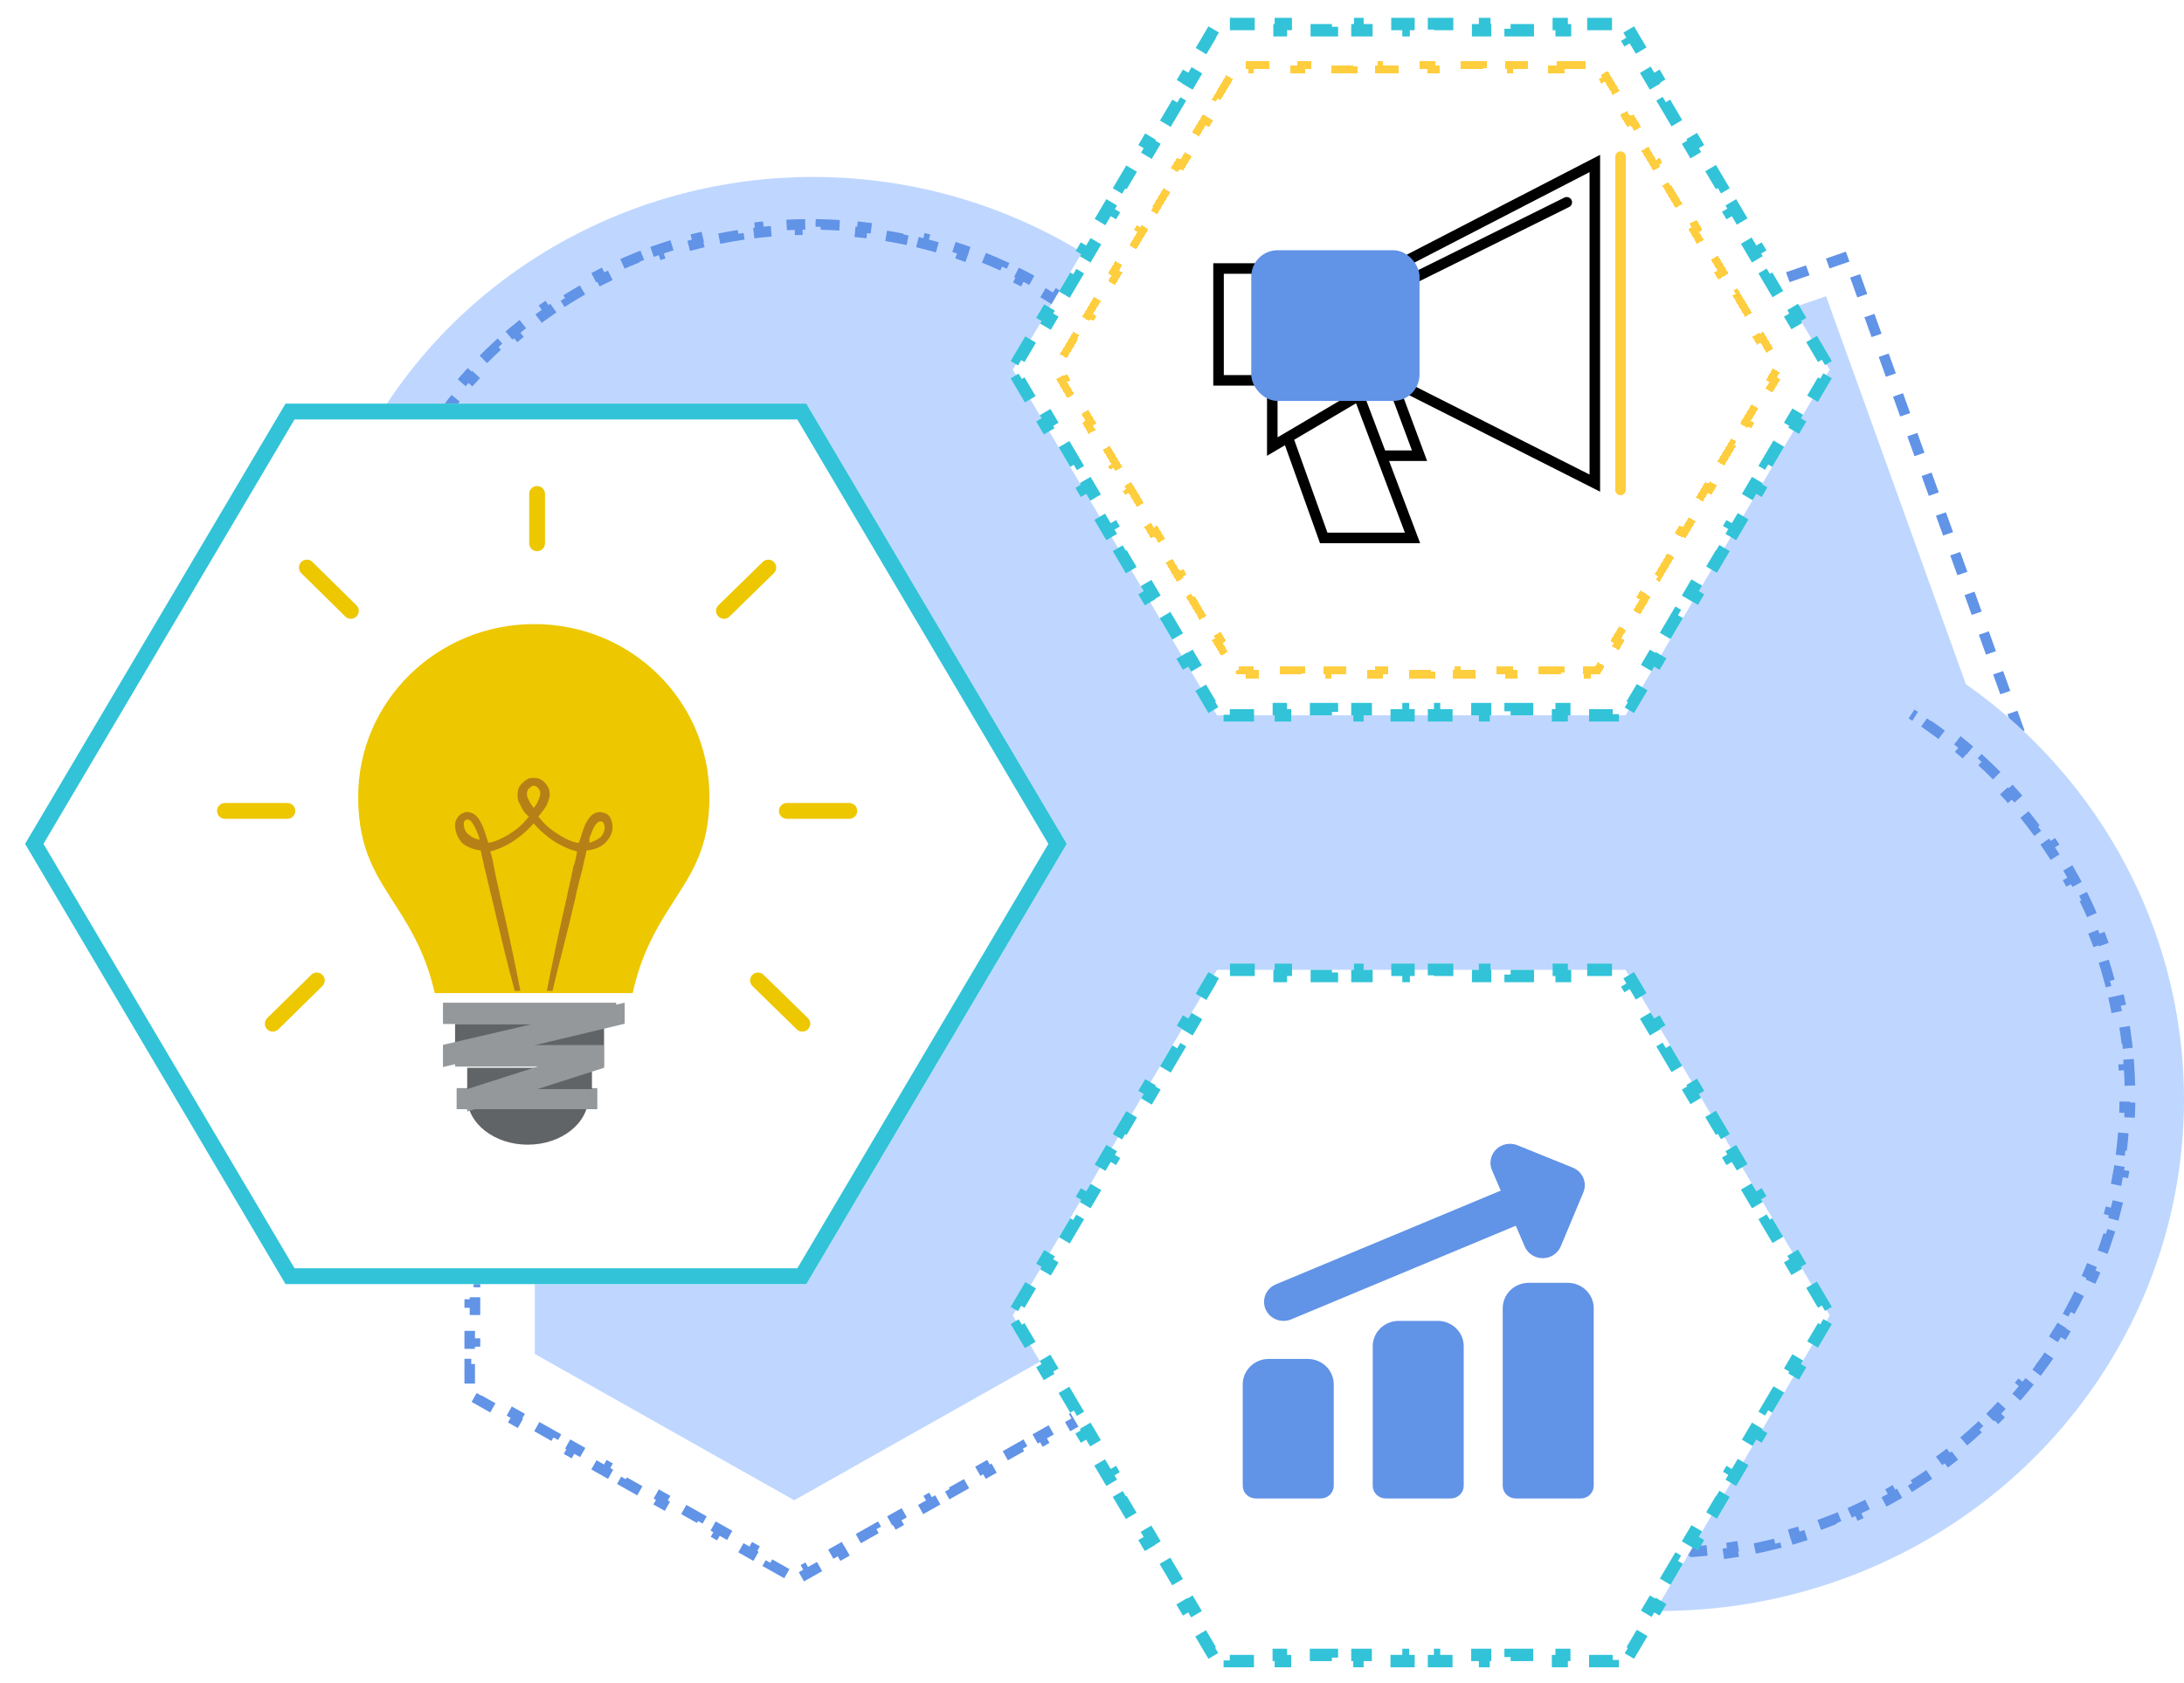 <svg width="410" height="316" viewBox="0 0 410 316" fill="none" xmlns="http://www.w3.org/2000/svg">
<path d="M149.095 171.823L197.795 199.295V254.24L149.095 281.713L100.395 254.24V199.295L149.095 171.823Z" fill="#BFD7FF"/>
<path d="M144.483 160.85L147.895 158.925L148.381 159.787L149.601 159.099L150.821 159.787L151.307 158.925L154.72 160.85L154.233 161.712L157.646 163.637L158.132 162.775L161.545 164.7L161.058 165.562L164.471 167.487L164.957 166.625L168.37 168.55L167.883 169.412L171.296 171.337L171.782 170.475L175.194 172.4L174.708 173.262L178.12 175.187L178.607 174.325L182.019 176.25L181.533 177.112L184.945 179.037L185.432 178.175L188.844 180.1L188.358 180.962L191.77 182.887L192.256 182.025L195.669 183.95L195.182 184.812L198.595 186.737L199.081 185.875L202.494 187.8L202.007 188.662L205.42 190.587L205.906 189.725L209.319 191.65L208.832 192.512L210.035 193.191V194.538H211.025V198.388H210.035V202.238H211.025V206.088H210.035V209.938H211.025V213.788H210.035V217.638H211.025V221.488H210.035V225.338H211.025V229.188H210.035V233.038H211.025V236.888H210.035V240.738H211.025V244.588H210.035V248.438H211.025V252.288H210.035V256.138H211.025V259.988H210.035V261.334L208.832 262.013L209.319 262.875L205.906 264.8L205.42 263.938L202.007 265.863L202.494 266.725L199.081 268.65L198.595 267.788L195.182 269.713L195.669 270.575L192.256 272.5L191.77 271.638L188.358 273.563L188.844 274.425L185.432 276.35L184.945 275.488L181.533 277.413L182.019 278.275L178.607 280.2L178.12 279.338L174.708 281.263L175.194 282.125L171.782 284.05L171.296 283.188L167.883 285.113L168.37 285.975L164.957 287.9L164.471 287.038L161.058 288.963L161.545 289.825L158.132 291.75L157.646 290.888L154.233 292.813L154.72 293.675L151.307 295.6L150.821 294.738L149.601 295.426L148.381 294.738L147.895 295.6L144.483 293.675L144.969 292.813L141.557 290.888L141.07 291.75L137.658 289.825L138.144 288.963L134.732 287.038L134.245 287.9L130.833 285.975L131.319 285.113L127.907 283.188L127.421 284.05L124.008 282.125L124.495 281.263L121.082 279.338L120.596 280.2L117.183 278.275L117.67 277.413L114.257 275.488L113.771 276.35L110.358 274.425L110.845 273.563L107.432 271.638L106.946 272.5L103.534 270.575L104.02 269.713L100.608 267.788L100.121 268.65L96.709 266.725L97.195 265.863L93.783 263.938L93.296 264.8L89.884 262.875L90.37 262.013L89.168 261.334V259.988H88.178V256.138H89.168V252.288H88.178V248.438H89.168V244.588H88.178V240.738H89.168V236.888H88.178V233.038H89.168V229.188H88.178V225.338H89.168V221.488H88.178V217.638H89.168V213.788H88.178V209.938H89.168V206.088H88.178V202.238H89.168V198.388H88.178V194.538H89.168V193.191L90.37 192.512L89.884 191.65L93.296 189.725L93.783 190.587L97.195 188.662L96.709 187.8L100.121 185.875L100.608 186.737L104.02 184.812L103.534 183.95L106.946 182.025L107.432 182.887L110.845 180.962L110.358 180.1L113.771 178.175L114.257 179.037L117.67 177.112L117.183 176.25L120.596 174.325L121.082 175.187L124.495 173.262L124.008 172.4L127.421 170.475L127.907 171.337L131.319 169.412L130.833 168.55L134.245 166.625L134.732 167.487L138.144 165.562L137.658 164.7L141.07 162.775L141.557 163.637L144.969 161.712L144.483 160.85Z" stroke="#6193E7" stroke-width="1.98" stroke-dasharray="3.96 3.96"/>
<ellipse cx="152.641" cy="126.283" rx="95.243" ry="93.06" fill="#BFD7FF"/>
<path d="M237.545 119.921C237.636 121.215 237.698 122.517 237.729 123.826L236.739 123.85C236.754 124.494 236.762 125.14 236.762 125.788C236.762 126.435 236.754 127.081 236.739 127.726L237.729 127.749C237.698 129.058 237.636 130.36 237.545 131.654L236.557 131.584C236.466 132.874 236.344 134.156 236.192 135.429L237.175 135.546C237.021 136.845 236.836 138.136 236.621 139.416L235.645 139.252C235.431 140.526 235.188 141.791 234.915 143.045L235.883 143.255C235.605 144.533 235.297 145.799 234.961 147.055L234.004 146.798C233.67 148.045 233.306 149.28 232.915 150.504L233.857 150.806C233.459 152.05 233.031 153.281 232.576 154.5L231.648 154.153C231.196 155.362 230.716 156.557 230.209 157.739L231.119 158.129C230.604 159.329 230.061 160.514 229.491 161.685L228.601 161.251C228.036 162.411 227.445 163.555 226.827 164.684L227.696 165.159C227.07 166.304 226.417 167.433 225.739 168.545L224.894 168.029C224.223 169.13 223.526 170.214 222.805 171.28L223.626 171.835C222.895 172.915 222.14 173.978 221.361 175.022L220.567 174.43C219.797 175.463 219.002 176.477 218.185 177.473L218.95 178.101C218.123 179.108 217.272 180.096 216.399 181.065L215.664 180.402C214.801 181.358 213.916 182.295 213.01 183.212L213.714 183.908C212.798 184.834 211.86 185.74 210.902 186.624L210.23 185.897C209.284 186.77 208.317 187.622 207.33 188.452L207.968 189.209C206.971 190.048 205.954 190.864 204.919 191.658L204.317 190.872C203.295 191.654 202.254 192.415 201.196 193.152L201.761 193.964C200.693 194.708 199.606 195.429 198.502 196.125L197.974 195.287C196.886 195.974 195.78 196.636 194.658 197.274L195.148 198.135C194.017 198.778 192.869 199.397 191.706 199.991L191.256 199.109C190.11 199.693 188.949 200.253 187.774 200.787L188.183 201.688C186.999 202.226 185.8 202.738 184.587 203.224L184.219 202.305C183.025 202.783 181.818 203.235 180.598 203.661L180.924 204.595C179.697 205.024 178.456 205.425 177.203 205.8L176.92 204.851C175.689 205.219 174.446 205.56 173.191 205.874L173.431 206.834C172.171 207.149 170.9 207.437 169.618 207.697L169.421 206.727C168.163 206.982 166.895 207.21 165.617 207.409L165.77 208.388C164.488 208.588 163.196 208.761 161.895 208.905L161.786 207.921C160.511 208.062 159.228 208.176 157.936 208.262L158.001 209.249C156.707 209.335 155.405 209.392 154.096 209.421L154.074 208.431C153.429 208.446 152.783 208.453 152.134 208.453C151.486 208.453 150.839 208.446 150.195 208.431L150.173 209.421C148.863 209.392 147.561 209.335 146.267 209.249L146.332 208.262C145.041 208.176 143.757 208.062 142.482 207.921L142.373 208.905C141.073 208.761 139.781 208.588 138.498 208.388L138.651 207.409C137.374 207.21 136.105 206.982 134.847 206.727L134.651 207.697C133.369 207.437 132.097 207.149 130.837 206.834L131.077 205.874C129.823 205.56 128.58 205.219 127.348 204.851L127.065 205.8C125.812 205.425 124.572 205.024 123.344 204.595L123.67 203.661C122.45 203.235 121.243 202.783 120.05 202.305L119.682 203.224C118.469 202.738 117.27 202.226 116.085 201.688L116.495 200.787C115.319 200.253 114.158 199.693 113.012 199.109L112.563 199.991C111.399 199.397 110.252 198.778 109.121 198.135L109.61 197.274C108.488 196.636 107.383 195.974 106.295 195.287L105.766 196.125C104.662 195.428 103.576 194.708 102.507 193.964L103.073 193.152C102.014 192.415 100.974 191.654 99.952 190.872L99.35 191.658C98.314 190.864 97.297 190.048 96.301 189.209L96.938 188.452C95.951 187.622 94.984 186.77 94.038 185.897L93.367 186.624C92.408 185.74 91.47 184.834 90.554 183.908L91.258 183.212C90.352 182.295 89.467 181.358 88.605 180.402L87.87 181.065C86.996 180.096 86.146 179.108 85.319 178.101L86.084 177.473C85.266 176.477 84.472 175.463 83.701 174.43L82.908 175.022C82.129 173.978 81.373 172.915 80.643 171.835L81.463 171.28C80.742 170.214 80.046 169.13 79.375 168.029L78.529 168.545C77.851 167.433 77.199 166.304 76.573 165.159L77.441 164.684C76.824 163.555 76.233 162.411 75.668 161.251L74.778 161.685C74.208 160.514 73.665 159.329 73.15 158.129L74.059 157.739C73.552 156.557 73.072 155.362 72.62 154.153L71.693 154.5C71.237 153.282 70.81 152.05 70.411 150.806L71.354 150.504C70.962 149.28 70.599 148.045 70.264 146.798L69.308 147.055C68.971 145.799 68.664 144.533 68.386 143.255L69.353 143.045C69.081 141.791 68.837 140.527 68.624 139.252L67.647 139.416C67.433 138.136 67.248 136.845 67.093 135.546L68.076 135.429C67.925 134.156 67.803 132.874 67.712 131.584L66.724 131.654C66.632 130.36 66.571 129.058 66.54 127.749L67.53 127.726C67.514 127.081 67.507 126.435 67.507 125.788C67.507 125.14 67.514 124.494 67.53 123.85L66.54 123.826C66.571 122.517 66.632 121.215 66.724 119.921L67.712 119.991C67.803 118.701 67.925 117.419 68.076 116.146L67.093 116.029C67.248 114.73 67.433 113.44 67.647 112.159L68.624 112.323C68.837 111.049 69.081 109.785 69.353 108.531L68.386 108.32C68.664 107.043 68.971 105.776 69.308 104.521L70.264 104.777C70.599 103.53 70.962 102.295 71.354 101.072L70.411 100.77C70.81 99.526 71.237 98.294 71.693 97.076L72.62 97.422C73.072 96.214 73.552 95.018 74.059 93.837L73.15 93.446C73.665 92.246 74.208 91.061 74.778 89.891L75.668 90.324C76.233 89.165 76.824 88.02 77.441 86.891L76.573 86.416C77.199 85.272 77.851 84.143 78.529 83.031L79.375 83.546C80.046 82.446 80.742 81.362 81.463 80.295L80.643 79.741C81.373 78.66 82.129 77.598 82.908 76.553L83.701 77.145C84.472 76.113 85.266 75.098 86.084 74.103L85.319 73.474C86.146 72.467 86.996 71.479 87.87 70.511L88.605 71.174C89.467 70.217 90.352 69.28 91.258 68.364L90.554 67.668C91.47 66.741 92.408 65.835 93.367 64.951L94.038 65.679C94.984 64.806 95.951 63.954 96.938 63.124L96.301 62.366C97.297 61.528 98.314 60.711 99.35 59.918L99.952 60.704C100.974 59.921 102.014 59.161 103.073 58.424L102.507 57.611C103.576 56.867 104.662 56.147 105.767 55.451L106.295 56.288C107.383 55.602 108.488 54.939 109.61 54.301L109.121 53.44C110.252 52.797 111.399 52.178 112.563 51.585L113.012 52.467C114.158 51.882 115.319 51.323 116.495 50.789L116.085 49.887C117.27 49.349 118.469 48.837 119.682 48.351L120.05 49.27C121.243 48.792 122.45 48.34 123.67 47.915L123.344 46.98C124.572 46.552 125.812 46.15 127.065 45.776L127.348 46.724C128.58 46.357 129.823 46.016 131.077 45.702L130.837 44.741C132.097 44.426 133.369 44.138 134.651 43.878L134.848 44.849C136.105 44.593 137.374 44.366 138.651 44.166L138.499 43.188C139.781 42.987 141.073 42.815 142.373 42.67L142.482 43.654C143.757 43.513 145.041 43.399 146.333 43.314L146.267 42.326C147.561 42.24 148.864 42.183 150.173 42.154L150.195 43.144C150.839 43.13 151.486 43.123 152.134 43.123C152.783 43.123 153.429 43.13 154.074 43.144L154.096 42.154C155.405 42.183 156.707 42.24 158.001 42.326L157.936 43.314C159.228 43.399 160.511 43.513 161.786 43.654L161.895 42.67C163.196 42.815 164.488 42.987 165.77 43.188L165.617 44.166C166.895 44.366 168.163 44.593 169.421 44.849L169.618 43.878C170.9 44.138 172.171 44.426 173.431 44.741L173.191 45.702C174.446 46.016 175.689 46.357 176.92 46.724L177.203 45.776C178.456 46.15 179.697 46.552 180.925 46.98L180.598 47.915C181.818 48.34 183.025 48.792 184.219 49.27L184.587 48.351C185.8 48.837 186.999 49.349 188.183 49.887L187.774 50.789C188.949 51.323 190.11 51.882 191.256 52.467L191.706 51.585C192.869 52.178 194.017 52.797 195.148 53.44L194.658 54.301C195.78 54.939 196.886 55.602 197.974 56.288L198.502 55.451C199.606 56.147 200.693 56.867 201.761 57.611L201.196 58.424C202.254 59.161 203.295 59.921 204.317 60.704L204.919 59.918C205.954 60.711 206.971 61.528 207.968 62.366L207.33 63.124C208.317 63.954 209.284 64.806 210.23 65.679L210.902 64.951C211.86 65.835 212.798 66.741 213.714 67.668L213.01 68.364C213.916 69.28 214.801 70.217 215.664 71.174L216.399 70.511C217.272 71.479 218.123 72.467 218.95 73.474L218.185 74.103C219.002 75.098 219.797 76.113 220.567 77.145L221.361 76.553C222.14 77.598 222.895 78.66 223.626 79.741L222.805 80.295C223.526 81.362 224.223 82.446 224.894 83.546L225.739 83.031C226.417 84.143 227.07 85.272 227.696 86.416L226.827 86.891C227.445 88.02 228.036 89.165 228.601 90.324L229.491 89.891C230.061 91.061 230.604 92.246 231.119 93.446L230.209 93.837C230.716 95.018 231.196 96.214 231.648 97.422L232.576 97.076C233.031 98.294 233.459 99.526 233.857 100.77L232.915 101.072C233.306 102.295 233.67 103.53 234.004 104.777L234.961 104.521C235.297 105.776 235.605 107.043 235.883 108.32L234.915 108.531C235.188 109.784 235.431 111.049 235.645 112.323L236.621 112.159C236.836 113.44 237.021 114.73 237.175 116.029L236.192 116.146C236.344 117.419 236.466 118.701 236.557 119.991L237.545 119.921Z" stroke="#6193E7" stroke-width="1.98" stroke-dasharray="3.96 3.96"/>
<rect x="1.271" y="0.61" width="99.09" height="97.278" transform="matrix(0.946 -0.325 0.339 0.941 251.799 80.202)" stroke="#6193E7" stroke-width="1.98" stroke-dasharray="3.96 3.96"/>
<rect x="0.636" y="0.305" width="85.429" height="83.88" transform="matrix(0.946 -0.325 0.339 0.941 260.987 83.937)" fill="#BFD7FF" stroke="#BFD7FF" stroke-width="0.99"/>
<path d="M311.717 174.793L305.638 180.733H297.532V188.653L291.453 194.593L297.532 200.533V208.453H305.638L311.717 214.393L317.797 208.453H325.902V200.533L331.982 194.593L325.902 188.653V180.733H317.797L311.717 174.793Z" stroke="#ACACAC" stroke-width="3.96" stroke-linejoin="round"/>
<path d="M311.717 200.533C313.33 200.533 314.876 199.907 316.016 198.793C317.156 197.679 317.797 196.168 317.797 194.593C317.797 193.017 317.156 191.506 316.016 190.392C314.876 189.279 313.33 188.653 311.717 188.653C310.105 188.653 308.559 189.279 307.418 190.392C306.278 191.506 305.638 193.017 305.638 194.593C305.638 196.168 306.278 197.679 307.418 198.793C308.559 199.907 310.105 200.533 311.717 200.533Z" stroke="#ACACAC" stroke-width="3.96" stroke-linejoin="round"/>
<mask id="path-9-inside-1_91_212" fill="white">
<path d="M288.682 184.08L289.594 183.195C293.813 183.329 293.877 183.185 294.063 182.761L295.222 180.004L295.308 179.743L295.214 179.514C295.164 179.393 295.011 179.033 292.377 176.579V175.288C295.417 172.426 295.352 172.28 295.178 171.861L294.024 169.075C293.851 168.658 293.785 168.494 289.597 168.606L288.685 167.685C288.78 166.329 288.732 164.967 288.542 163.62L288.424 163.36L285.411 162.073C284.967 161.875 284.811 161.804 281.966 164.831L280.687 164.812C277.758 161.757 277.619 161.813 277.18 161.986L274.379 163.093C273.94 163.266 273.785 163.327 273.955 167.485L273.051 168.367C268.834 168.232 268.769 168.378 268.585 168.8L267.424 171.558L267.333 171.823L267.428 172.052C267.478 172.171 267.625 172.527 270.265 174.985V176.272C267.226 179.133 267.291 179.279 267.466 179.699L268.619 182.488C268.795 182.915 268.858 183.066 273.046 182.959L273.957 183.885C273.863 185.239 273.909 186.599 274.096 187.944L274.214 188.206L277.246 189.501C277.687 189.681 277.84 189.746 280.677 186.729L281.956 186.745C284.889 189.804 285.039 189.745 285.468 189.575L288.263 188.471C288.705 188.3 288.859 188.24 288.682 184.08ZM276.667 177.621C276.313 176.718 276.24 175.733 276.458 174.79C276.675 173.847 277.172 172.988 277.887 172.32C278.602 171.652 279.503 171.205 280.477 171.036C281.451 170.866 282.455 170.982 283.362 171.368C284.269 171.753 285.04 172.392 285.576 173.204C286.113 174.016 286.393 174.965 286.38 175.932C286.367 176.898 286.062 177.84 285.503 178.637C284.945 179.435 284.158 180.054 283.241 180.417C281.989 180.895 280.595 180.869 279.363 180.345C278.131 179.821 277.161 178.842 276.667 177.621Z"/>
</mask>
<path d="M288.682 184.08L287.303 182.659L286.666 183.277L286.703 184.164L288.682 184.08ZM289.594 183.195L289.657 181.216L288.817 181.189L288.214 181.774L289.594 183.195ZM294.063 182.761L295.877 183.555L295.883 183.542L295.888 183.528L294.063 182.761ZM295.222 180.004L297.047 180.771L297.078 180.699L297.102 180.624L295.222 180.004ZM295.308 179.743L297.189 180.362L297.418 179.666L297.139 178.988L295.308 179.743ZM295.214 179.514L293.383 180.267L293.383 180.268L295.214 179.514ZM292.377 176.579H290.397V177.44L291.027 178.027L292.377 176.579ZM292.377 175.288L291.02 173.846L290.397 174.432V175.288H292.377ZM295.178 171.861L297.008 171.104L297.008 171.103L295.178 171.861ZM294.024 169.075L295.854 168.318L295.853 168.317L294.024 169.075ZM289.597 168.606L288.19 169.999L288.793 170.608L289.649 170.585L289.597 168.606ZM288.685 167.685L286.71 167.547L286.647 168.441L287.278 169.079L288.685 167.685ZM288.542 163.62L290.502 163.343L290.463 163.063L290.346 162.806L288.542 163.62ZM288.424 163.36L290.229 162.545L289.911 161.842L289.202 161.539L288.424 163.36ZM285.411 162.073L284.604 163.881L284.619 163.888L284.633 163.894L285.411 162.073ZM281.966 164.831L281.937 166.811L282.81 166.824L283.409 166.187L281.966 164.831ZM280.687 164.812L279.258 166.183L279.831 166.78L280.658 166.792L280.687 164.812ZM277.18 161.986L276.453 160.144L276.453 160.144L277.18 161.986ZM274.379 163.093L275.106 164.934L275.106 164.934L274.379 163.093ZM273.955 167.485L275.337 168.904L275.97 168.287L275.934 167.404L273.955 167.485ZM273.051 168.367L272.987 170.345L273.829 170.372L274.432 169.785L273.051 168.367ZM268.585 168.8L266.77 168.011L266.765 168.021L266.76 168.032L268.585 168.8ZM267.424 171.558L265.599 170.79L265.574 170.85L265.552 170.913L267.424 171.558ZM267.333 171.823L265.461 171.177L265.216 171.887L265.504 172.581L267.333 171.823ZM267.428 172.052L265.599 172.811L265.601 172.816L267.428 172.052ZM270.265 174.985H272.245V174.123L271.614 173.535L270.265 174.985ZM270.265 176.272L271.622 177.713L272.245 177.127V176.272H270.265ZM267.466 179.699L269.295 178.943L269.294 178.94L267.466 179.699ZM268.619 182.488L270.449 181.732L270.449 181.731L268.619 182.488ZM273.046 182.959L274.456 181.57L273.853 180.958L272.995 180.98L273.046 182.959ZM273.957 183.885L275.933 184.023L275.995 183.132L275.368 182.495L273.957 183.885ZM274.096 187.944L272.135 188.217L272.174 188.496L272.289 188.753L274.096 187.944ZM274.214 188.206L272.407 189.016L272.724 189.723L273.436 190.027L274.214 188.206ZM277.246 189.501L276.469 191.322L276.483 191.328L276.497 191.334L277.246 189.501ZM280.677 186.729L280.702 184.749L279.831 184.738L279.235 185.373L280.677 186.729ZM281.956 186.745L283.385 185.374L282.81 184.775L281.98 184.765L281.956 186.745ZM285.468 189.575L284.74 187.734L284.74 187.734L285.468 189.575ZM288.263 188.471L287.547 186.625L287.536 186.63L288.263 188.471ZM276.667 177.621L274.823 178.343L274.827 178.354L274.832 178.365L276.667 177.621ZM283.241 180.417L283.947 182.266L283.958 182.262L283.968 182.258L283.241 180.417ZM290.061 185.501L290.973 184.616L288.214 181.774L287.303 182.659L290.061 185.501ZM289.53 185.174C291.59 185.239 292.835 185.248 293.591 185.151C293.96 185.104 294.528 185.001 295.041 184.63C295.629 184.204 295.846 183.625 295.877 183.555L292.249 181.967C292.187 182.109 292.326 181.707 292.718 181.423C293.035 181.194 293.288 181.198 293.09 181.223C292.713 181.271 291.816 181.285 289.657 181.216L289.53 185.174ZM295.888 183.528L297.047 180.771L293.397 179.237L292.238 181.994L295.888 183.528ZM297.102 180.624L297.189 180.362L293.428 179.123L293.341 179.384L297.102 180.624ZM297.139 178.988L297.045 178.76L293.383 180.268L293.477 180.497L297.139 178.988ZM297.045 178.761C296.891 178.386 296.66 178.064 296.231 177.591C295.801 177.117 295.056 176.368 293.726 175.13L291.027 178.027C292.332 179.243 292.981 179.902 293.298 180.252C293.457 180.427 293.503 180.492 293.499 180.486C293.494 180.479 293.471 180.445 293.442 180.391C293.427 180.363 293.413 180.335 293.4 180.308C293.389 180.282 293.381 180.262 293.383 180.267L297.045 178.761ZM294.357 176.579V175.288H290.397V176.579H294.357ZM293.734 176.729C295.218 175.333 296.094 174.463 296.554 173.863C296.778 173.57 297.108 173.09 297.201 172.456C297.306 171.731 297.033 171.166 297.008 171.104L293.349 172.618C293.41 172.766 293.211 172.376 293.282 171.886C293.34 171.487 293.529 171.3 293.411 171.455C293.187 171.747 292.576 172.381 291.02 173.846L293.734 176.729ZM297.008 171.103L295.854 168.318L292.195 169.833L293.349 172.619L297.008 171.103ZM295.853 168.317C295.825 168.249 295.62 167.666 295.04 167.229C294.532 166.846 293.964 166.734 293.592 166.681C292.834 166.575 291.591 166.572 289.544 166.627L289.649 170.585C291.791 170.528 292.675 170.551 293.04 170.603C293.23 170.63 292.973 170.629 292.657 170.391C292.269 170.099 292.137 169.693 292.195 169.834L295.853 168.317ZM291.003 167.213L290.091 166.292L287.278 169.079L288.19 169.999L291.003 167.213ZM290.66 167.824C290.765 166.329 290.712 164.828 290.502 163.343L286.581 163.898C286.752 165.106 286.795 166.329 286.71 167.547L290.66 167.824ZM290.346 162.806L290.229 162.545L286.62 164.175L286.737 164.435L290.346 162.806ZM289.202 161.539L286.189 160.252L284.633 163.894L287.647 165.181L289.202 161.539ZM286.218 160.265C286.16 160.239 285.601 159.95 284.878 160.026C284.216 160.095 283.713 160.426 283.405 160.656C282.786 161.117 281.909 162.001 280.523 163.475L283.409 166.187C284.868 164.634 285.492 164.04 285.773 163.83C285.915 163.724 285.712 163.92 285.293 163.964C284.813 164.014 284.44 163.808 284.604 163.881L286.218 160.265ZM281.995 162.851L280.716 162.833L280.658 166.792L281.937 166.811L281.995 162.851ZM282.116 163.442C280.688 161.952 279.804 161.073 279.198 160.612C278.902 160.387 278.424 160.062 277.797 159.967C277.083 159.859 276.522 160.117 276.453 160.144L277.908 163.828C278.058 163.768 277.679 163.954 277.206 163.883C276.82 163.824 276.643 163.644 276.802 163.765C277.107 163.997 277.758 164.618 279.258 166.183L282.116 163.442ZM276.453 160.144L273.651 161.251L275.106 164.934L277.908 163.827L276.453 160.144ZM273.652 161.251C273.592 161.275 272.988 161.474 272.538 162.056C272.134 162.578 272.024 163.166 271.975 163.54C271.877 164.299 271.894 165.54 271.977 167.566L275.934 167.404C275.846 165.273 275.856 164.404 275.902 164.05C275.926 163.867 275.927 164.147 275.67 164.479C275.366 164.871 274.947 164.997 275.106 164.934L273.652 161.251ZM272.574 166.067L271.669 166.948L274.432 169.785L275.337 168.904L272.574 166.067ZM273.114 166.388C271.054 166.322 269.81 166.314 269.054 166.411C268.685 166.458 268.117 166.561 267.604 166.933C267.016 167.36 266.8 167.94 266.77 168.011L270.401 169.59C270.462 169.449 270.323 169.853 269.93 170.138C269.613 170.368 269.359 170.364 269.557 170.339C269.933 170.29 270.83 170.277 272.987 170.345L273.114 166.388ZM266.76 168.032L265.599 170.79L269.249 172.327L270.41 169.568L266.76 168.032ZM265.552 170.913L265.461 171.177L269.205 172.468L269.296 172.204L265.552 170.913ZM265.504 172.581L265.599 172.811L269.257 171.294L269.162 171.064L265.504 172.581ZM265.601 172.816C265.753 173.18 265.975 173.494 266.409 173.972C266.839 174.446 267.584 175.194 268.916 176.434L271.614 173.535C270.306 172.318 269.658 171.66 269.342 171.311C269.183 171.136 269.138 171.072 269.143 171.079C269.148 171.087 269.171 171.12 269.2 171.174C269.233 171.236 269.255 171.29 269.255 171.289L265.601 172.816ZM268.285 174.985V176.272H272.245V174.985H268.285ZM268.908 174.83C267.425 176.226 266.548 177.096 266.088 177.698C265.863 177.991 265.533 178.473 265.442 179.108C265.338 179.833 265.612 180.398 265.637 180.458L269.294 178.94C269.232 178.79 269.432 179.179 269.362 179.669C269.305 180.07 269.116 180.257 269.233 180.104C269.456 179.812 270.066 179.178 271.622 177.713L268.908 174.83ZM265.636 180.456L266.789 183.244L270.449 181.731L269.295 178.943L265.636 180.456ZM266.789 183.244C266.816 183.311 267.022 183.898 267.603 184.337C268.114 184.723 268.686 184.834 269.056 184.885C269.811 184.99 271.052 184.991 273.096 184.938L272.995 180.98C270.851 181.034 269.967 181.013 269.6 180.962C269.409 180.936 269.67 180.936 269.989 181.176C270.378 181.47 270.509 181.878 270.449 181.732L266.789 183.244ZM271.635 184.349L272.547 185.274L275.368 182.495L274.456 181.57L271.635 184.349ZM271.982 183.746C271.878 185.238 271.929 186.736 272.135 188.217L276.057 187.671C275.889 186.462 275.847 185.24 275.933 184.023L271.982 183.746ZM272.289 188.753L272.407 189.016L276.021 187.397L275.903 187.134L272.289 188.753ZM273.436 190.027L276.469 191.322L278.024 187.68L274.991 186.385L273.436 190.027ZM276.497 191.334C276.56 191.36 277.116 191.624 277.826 191.531C278.467 191.448 278.954 191.123 279.257 190.894C279.866 190.433 280.736 189.556 282.119 188.086L279.235 185.373C277.781 186.919 277.156 187.518 276.87 187.734C276.725 187.843 276.913 187.657 277.313 187.605C277.781 187.544 278.153 187.733 277.996 187.668L276.497 191.334ZM280.653 188.709L281.931 188.725L281.98 184.765L280.702 184.749L280.653 188.709ZM280.527 188.115C281.96 189.61 282.847 190.488 283.456 190.95C283.754 191.175 284.229 191.497 284.851 191.592C285.565 191.701 286.123 191.445 286.195 191.417L284.74 187.734C284.598 187.79 284.977 187.605 285.451 187.677C285.832 187.736 286.006 187.913 285.846 187.792C285.54 187.56 284.885 186.939 283.385 185.374L280.527 188.115ZM286.195 191.417L288.99 190.313L287.536 186.63L284.74 187.734L286.195 191.417ZM288.979 190.318C289.038 190.295 289.647 190.099 290.102 189.515C290.511 188.99 290.62 188.397 290.668 188.024C290.766 187.264 290.746 186.022 290.66 183.995L286.703 184.164C286.794 186.297 286.786 187.165 286.741 187.519C286.717 187.702 286.716 187.417 286.978 187.081C287.285 186.687 287.709 186.563 287.547 186.625L288.979 190.318ZM278.51 176.899C278.302 176.367 278.26 175.788 278.387 175.235L274.528 174.346C274.221 175.679 274.324 177.07 274.823 178.343L278.51 176.899ZM278.387 175.235C278.515 174.68 278.808 174.169 279.239 173.767L276.536 170.873C275.536 171.807 274.835 173.014 274.528 174.346L278.387 175.235ZM279.239 173.767C279.669 173.364 280.218 173.091 280.817 172.986L280.138 169.085C278.789 169.32 277.535 169.939 276.536 170.873L279.239 173.767ZM280.817 172.986C281.416 172.882 282.032 172.954 282.587 173.19L284.137 169.546C282.878 169.01 281.487 168.85 280.138 169.085L280.817 172.986ZM282.587 173.19C283.142 173.425 283.605 173.813 283.925 174.296L287.228 172.112C286.474 170.972 285.397 170.081 284.137 169.546L282.587 173.19ZM283.925 174.296C284.244 174.779 284.408 175.339 284.4 175.905L288.36 175.958C288.378 174.591 287.982 173.253 287.228 172.112L283.925 174.296ZM284.4 175.905C284.392 176.471 284.214 177.027 283.881 177.502L287.126 179.773C287.91 178.652 288.341 177.325 288.36 175.958L284.4 175.905ZM283.881 177.502C283.548 177.978 283.074 178.354 282.513 178.575L283.968 182.258C285.241 181.755 286.342 180.893 287.126 179.773L283.881 177.502ZM282.534 178.567C281.761 178.863 280.898 178.846 280.138 178.523L278.588 182.167C280.292 182.892 282.217 182.927 283.947 182.266L282.534 178.567ZM280.138 178.523C279.379 178.2 278.796 177.604 278.502 176.877L274.832 178.365C275.527 180.08 276.883 181.442 278.588 182.167L280.138 178.523Z" fill="#ACACAC" mask="url(#path-9-inside-1_91_212)"/>
<ellipse cx="311.717" cy="206.473" rx="98.283" ry="96.03" fill="#BFD7FF"/>
<path d="M399.653 199.903C399.748 201.243 399.812 202.591 399.844 203.947L398.854 203.97C398.87 204.637 398.878 205.307 398.878 205.978C398.878 206.649 398.87 207.318 398.854 207.985L399.844 208.009C399.812 209.364 399.748 210.713 399.653 212.052L398.666 211.982C398.571 213.319 398.445 214.647 398.288 215.966L399.271 216.082C399.111 217.428 398.92 218.764 398.697 220.09L397.721 219.926C397.499 221.246 397.247 222.556 396.965 223.855L397.932 224.065C397.645 225.388 397.326 226.7 396.978 228L396.021 227.743C395.675 229.035 395.298 230.315 394.892 231.582L395.835 231.884C395.422 233.172 394.98 234.448 394.508 235.709L393.581 235.362C393.112 236.614 392.615 237.853 392.09 239.077L392.999 239.467C392.466 240.71 391.904 241.937 391.313 243.149L390.423 242.716C389.839 243.917 389.226 245.102 388.586 246.272L389.455 246.747C388.807 247.932 388.131 249.101 387.429 250.253L386.583 249.737C385.888 250.877 385.167 252 384.42 253.105L385.24 253.66C384.484 254.778 383.702 255.879 382.895 256.96L382.101 256.368C381.303 257.438 380.48 258.489 379.633 259.52L380.398 260.148C379.542 261.191 378.661 262.215 377.757 263.217L377.022 262.554C376.128 263.545 375.212 264.516 374.273 265.465L374.977 266.161C374.028 267.12 373.057 268.058 372.064 268.974L371.393 268.247C370.413 269.151 369.411 270.033 368.389 270.893L369.026 271.651C367.994 272.519 366.942 273.364 365.869 274.186L365.267 273.4C364.209 274.211 363.131 274.999 362.034 275.762L362.599 276.575C361.493 277.345 360.368 278.091 359.225 278.812L358.696 277.975C357.569 278.686 356.424 279.372 355.262 280.033L355.751 280.893C354.58 281.56 353.392 282.201 352.187 282.815L351.737 281.933C350.551 282.539 349.348 283.118 348.13 283.671L348.539 284.573C347.313 285.13 346.071 285.66 344.815 286.163L344.447 285.244C343.211 285.739 341.961 286.208 340.697 286.649L341.023 287.583C339.752 288.027 338.467 288.443 337.17 288.83L336.886 287.882C335.611 288.263 334.323 288.616 333.024 288.941L333.264 289.901C331.959 290.228 330.642 290.526 329.315 290.795L329.118 289.825C327.815 290.089 326.501 290.325 325.178 290.532L325.33 291.51C324.003 291.718 322.665 291.897 321.318 292.046L321.209 291.062C319.888 291.208 318.559 291.326 317.221 291.415L317.286 292.402C315.946 292.491 314.598 292.551 313.242 292.58L313.22 291.591C312.552 291.605 311.882 291.613 311.211 291.613C310.539 291.613 309.869 291.605 309.201 291.591L309.179 292.58C307.824 292.551 306.475 292.491 305.135 292.402L305.201 291.415C303.863 291.326 302.533 291.208 301.212 291.062L301.103 292.046C299.756 291.897 298.419 291.718 297.091 291.51L297.244 290.532C295.92 290.325 294.606 290.089 293.303 289.825L293.106 290.795C291.779 290.526 290.462 290.228 289.157 289.901L289.398 288.941C288.098 288.616 286.81 288.263 285.535 287.882L285.251 288.83C283.954 288.443 282.669 288.027 281.398 287.583L281.724 286.649C280.461 286.208 279.21 285.739 277.974 285.244L277.606 286.163C276.35 285.66 275.108 285.13 273.882 284.573L274.291 283.671C273.073 283.118 271.871 282.539 270.684 281.933L270.234 282.815C269.029 282.2 267.841 281.56 266.67 280.893L267.159 280.033C265.997 279.372 264.852 278.686 263.725 277.975L263.197 278.812C262.053 278.091 260.928 277.345 259.822 276.575L260.387 275.762C259.291 274.999 258.213 274.211 257.154 273.4L256.552 274.186C255.48 273.364 254.427 272.519 253.395 271.651L254.032 270.893C253.01 270.033 252.008 269.151 251.028 268.247L250.357 268.974C249.364 268.058 248.393 267.12 247.444 266.161L248.148 265.465C247.21 264.516 246.293 263.545 245.4 262.554L244.664 263.217C243.76 262.215 242.88 261.191 242.023 260.148L242.788 259.52C241.941 258.489 241.118 257.438 240.32 256.368L239.527 256.96C238.72 255.879 237.937 254.778 237.181 253.659L238.001 253.105C237.254 252 236.533 250.877 235.838 249.737L234.993 250.253C234.29 249.101 233.615 247.932 232.966 246.747L233.835 246.272C233.195 245.102 232.583 243.917 231.998 242.716L231.108 243.149C230.518 241.937 229.955 240.71 229.422 239.467L230.332 239.077C229.806 237.853 229.309 236.614 228.841 235.362L227.913 235.709C227.441 234.448 226.999 233.172 226.586 231.884L227.529 231.582C227.123 230.315 226.746 229.035 226.4 227.743L225.444 228C225.095 226.7 224.777 225.388 224.489 224.065L225.456 223.855C225.174 222.556 224.922 221.246 224.7 219.926L223.724 220.09C223.502 218.764 223.31 217.428 223.15 216.082L224.133 215.966C223.976 214.647 223.85 213.319 223.756 211.982L222.768 212.052C222.673 210.713 222.609 209.364 222.577 208.009L223.567 207.985C223.551 207.318 223.543 206.649 223.543 205.978C223.543 205.307 223.551 204.637 223.567 203.97L222.577 203.947C222.609 202.591 222.673 201.243 222.768 199.903L223.756 199.973C223.85 198.637 223.976 197.309 224.133 195.99L223.15 195.873C223.31 194.527 223.502 193.191 223.724 191.866L224.7 192.029C224.922 190.709 225.174 189.399 225.456 188.1L224.489 187.89C224.777 186.567 225.095 185.256 225.444 183.956L226.4 184.212C226.746 182.92 227.123 181.641 227.529 180.374L226.586 180.071C226.999 178.783 227.441 177.508 227.913 176.246L228.841 176.593C229.309 175.341 229.806 174.102 230.332 172.879L229.422 172.488C229.955 171.246 230.518 170.018 231.108 168.806L231.998 169.24C232.583 168.039 233.195 166.853 233.835 165.683L232.966 165.208C233.615 164.023 234.29 162.854 234.993 161.703L235.838 162.218C236.533 161.078 237.254 159.955 238.001 158.85L237.181 158.296C237.937 157.177 238.72 156.077 239.527 154.995L240.32 155.587C241.118 154.518 241.941 153.467 242.788 152.435L242.023 151.807C242.88 150.764 243.76 149.741 244.664 148.738L245.4 149.401C246.293 148.41 247.21 147.44 248.148 146.49L247.444 145.794C248.393 144.835 249.364 143.897 250.357 142.981L251.028 143.709C252.008 142.804 253.01 141.922 254.032 141.062L253.395 140.304C254.427 139.436 255.48 138.591 256.552 137.769L257.154 138.555C258.213 137.744 259.291 136.957 260.387 136.193L259.822 135.381C260.928 134.61 262.053 133.864 263.197 133.143L263.725 133.981C264.852 133.27 265.997 132.583 267.159 131.922L266.67 131.062C267.841 130.396 269.029 129.755 270.234 129.14L270.684 130.022C271.871 129.417 273.073 128.837 274.291 128.284L273.882 127.382C275.108 126.825 276.35 126.295 277.606 125.792L277.974 126.711C279.21 126.216 280.461 125.748 281.724 125.307L281.398 124.372C282.67 123.929 283.954 123.513 285.251 123.125L285.535 124.074C286.81 123.693 288.098 123.339 289.398 123.014L289.157 122.054C290.462 121.727 291.779 121.429 293.106 121.16L293.303 122.13C294.606 121.866 295.92 121.63 297.244 121.423L297.091 120.445C298.419 120.238 299.756 120.059 301.103 119.909L301.212 120.893C302.533 120.747 303.863 120.629 305.201 120.541L305.135 119.553C306.475 119.464 307.824 119.405 309.18 119.375L309.201 120.365C309.869 120.35 310.539 120.343 311.211 120.343C311.882 120.343 312.552 120.35 313.22 120.365L313.242 119.375C314.598 119.405 315.946 119.464 317.286 119.553L317.221 120.541C318.559 120.629 319.888 120.747 321.209 120.893L321.318 119.909C322.665 120.059 324.003 120.238 325.331 120.445L325.178 121.423C326.501 121.63 327.815 121.866 329.118 122.13L329.315 121.16C330.642 121.429 331.959 121.727 333.264 122.054L333.024 123.014C334.323 123.339 335.611 123.693 336.886 124.074L337.17 123.125C338.467 123.513 339.752 123.929 341.023 124.372L340.697 125.307C341.961 125.748 343.211 126.216 344.447 126.711L344.815 125.792C346.071 126.295 347.313 126.826 348.539 127.383L348.13 128.284C349.348 128.837 350.551 129.417 351.737 130.022L352.187 129.14C353.392 129.755 354.58 130.396 355.751 131.062L355.262 131.922C356.424 132.583 357.569 133.27 358.697 133.981L359.225 133.143C360.368 133.864 361.493 134.61 362.6 135.381L362.034 136.193C363.131 136.957 364.209 137.744 365.267 138.555L365.869 137.769C366.942 138.591 367.994 139.436 369.026 140.304L368.389 141.062C369.411 141.922 370.413 142.804 371.393 143.709L372.064 142.981C373.057 143.897 374.028 144.835 374.977 145.794L374.273 146.49C375.212 147.44 376.128 148.41 377.022 149.401L377.757 148.738C378.661 149.741 379.542 150.764 380.398 151.807L379.633 152.435C380.48 153.467 381.303 154.518 382.101 155.587L382.895 154.995C383.702 156.077 384.484 157.177 385.24 158.296L384.42 158.85C385.167 159.955 385.888 161.078 386.583 162.218L387.429 161.703C388.131 162.854 388.807 164.023 389.455 165.208L388.586 165.683C389.226 166.853 389.839 168.039 390.423 169.24L391.313 168.806C391.904 170.018 392.466 171.246 392.999 172.488L392.09 172.879C392.615 174.103 393.112 175.341 393.581 176.593L394.508 176.246C394.98 177.508 395.422 178.783 395.835 180.071L394.892 180.374C395.298 181.641 395.675 182.92 396.021 184.212L396.978 183.956C397.326 185.256 397.645 186.567 397.932 187.89L396.965 188.1C397.247 189.399 397.499 190.709 397.721 192.029L398.697 191.866C398.92 193.191 399.111 194.527 399.271 195.873L398.288 195.99C398.445 197.309 398.571 198.637 398.666 199.973L399.653 199.903Z" stroke="#6193E7" stroke-width="1.98" stroke-dasharray="3.96 3.96"/>
<path d="M331.475 100.048H142.509L109.072 203.503L261.056 282.703L361.365 130.243L331.475 100.048Z" fill="#BFD7FF"/>
<g filter="url(#filter0_d_91_212)">
<path d="M151.374 71.833L200.262 154.498L151.374 237.163H53.598L4.71 154.498L53.598 71.833L151.374 71.833Z" fill="white"/>
<path d="M54.445 73.318L150.527 73.318L198.537 154.498L150.527 235.678H54.445L6.435 154.498L54.445 73.318Z" stroke="#32C3D8" stroke-width="2.97"/>
</g>
<path d="M87.706 206.058C87.706 210.946 92.822 214.945 99.075 214.945C105.329 214.945 110.445 210.946 110.445 206.058H87.706Z" fill="#616466"/>
<path d="M100.3 117.188C82.076 117.188 67.241 131.674 67.241 149.631C67.241 159.796 70.788 164.557 74.74 170.761C77.374 174.898 80.089 179.652 81.611 186.481H118.771C120.285 179.488 123.027 174.647 125.685 170.468C129.642 164.248 133.183 159.572 133.183 149.631C133.183 131.662 118.524 117.188 100.3 117.188Z" fill="#EDC700"/>
<path d="M83.158 188.284H115.675V192.283H83.158V188.284ZM85.432 196.283H113.401V200.282H85.432V196.283Z" fill="#94989B"/>
<path d="M85.432 192.283H113.401V196.283H85.432V192.283Z" fill="#616466"/>
<path d="M117.266 188.284L83.158 196.195V200.37L117.266 192.239V188.284ZM85.723 204.325H112.137V208.28H85.723V204.325Z" fill="#94989B"/>
<path d="M87.706 200.504H111.127V204.503H87.706V200.504Z" fill="#616466"/>
<path d="M113.401 196.283L87.706 204.503V208.724L113.401 200.504V196.283Z" fill="#94989B"/>
<path d="M90.251 159.705C90.428 160.795 90.782 161.886 90.96 162.977C91.491 164.976 91.846 166.794 92.377 168.794C93.972 175.701 95.39 181.518 96.63 186.063H97.694C96.808 181.518 95.567 175.519 93.972 168.612C93.618 166.794 93.086 164.794 92.732 162.795C92.555 161.886 92.377 160.795 92.023 159.886C93.441 159.523 96.808 158.432 100.175 154.615C103.542 158.432 106.909 159.523 108.326 159.886C108.149 160.977 107.972 161.886 107.618 162.795C107.263 164.794 106.731 166.794 106.377 168.612C104.782 175.519 103.542 181.518 102.656 186.063H103.719C104.782 181.518 106.377 175.701 107.972 168.794C108.326 166.976 108.858 164.976 109.39 162.977C109.567 161.886 109.921 160.795 110.098 159.705C111.516 159.523 112.757 159.159 113.643 158.25C114.706 157.16 115.238 155.887 114.883 154.433C114.706 153.706 114.352 152.797 113.288 152.615C112.757 152.433 112.402 152.433 111.871 152.615C111.339 152.797 110.985 153.161 110.807 153.342C109.921 154.433 109.567 155.524 109.212 156.614L108.681 158.25C108.681 158.25 107.263 158.432 103.896 156.069C102.124 154.797 101.592 153.888 101.061 153.342C101.592 152.615 102.124 152.07 102.656 151.161C102.833 150.616 103.01 150.252 103.187 149.525C103.187 148.98 103.187 148.253 102.833 147.707C102.478 147.162 102.124 146.617 101.238 146.253C100.884 146.071 100.529 146.071 100.175 146.071C99.82 146.071 99.466 146.071 99.111 146.253C98.403 146.617 97.871 147.162 97.516 147.707C97.162 148.253 97.162 148.98 97.162 149.525C97.162 150.07 97.339 150.616 97.694 151.161C98.048 152.07 98.58 152.797 99.289 153.342C98.757 153.888 98.225 154.797 96.453 156.069C93.263 158.25 91.669 158.25 91.669 158.25L91.137 156.614C90.782 155.524 90.428 154.433 89.542 153.342C89.365 153.161 89.01 152.797 88.479 152.615C87.947 152.433 87.415 152.433 87.061 152.615C85.998 152.979 85.643 153.888 85.466 154.433C85.289 155.887 85.821 157.16 86.707 158.25C87.77 159.159 89.01 159.523 90.251 159.705ZM110.807 156.978C111.162 156.069 111.516 154.978 112.225 154.433C112.402 154.251 112.579 154.251 112.579 154.251H112.934C113.111 154.251 113.288 154.433 113.465 154.978C113.643 155.705 113.288 156.796 112.579 157.341C112.048 157.705 111.339 158.069 110.63 158.25C110.63 157.705 110.63 157.341 110.807 156.978ZM99.111 148.253C99.466 147.889 99.82 147.525 100.175 147.525C100.529 147.525 100.884 147.707 101.238 148.253C101.592 148.798 101.415 149.525 101.061 150.252C100.884 150.797 100.529 151.343 100.175 151.706C99.82 151.161 99.466 150.797 99.289 150.252C98.934 149.707 98.757 148.98 99.111 148.253ZM87.061 154.615C87.061 154.251 87.238 154.069 87.593 153.888H87.947C87.947 153.888 88.124 154.069 88.302 154.069C88.833 154.615 89.365 155.705 89.719 156.614C89.897 156.978 89.897 157.341 90.074 157.705C89.365 157.523 88.656 157.341 88.124 156.796C87.415 156.433 87.061 155.524 87.061 154.615Z" fill="#B68017"/>
<path d="M147.712 152.269H159.438M135.908 114.709L144.227 106.581M142.302 184.106L150.621 192.228M100.83 92.749V102.014M57.606 106.575L65.868 114.709M51.212 192.228L59.474 184.106M53.949 152.269H42.229" stroke="#EDC700" stroke-width="2.97" stroke-linecap="round" stroke-linejoin="round"/>
<g filter="url(#filter1_d_91_212)">
<path d="M305.151 178.148L343.491 243.052L305.151 307.956H228.471L190.13 243.052L228.471 178.148L305.151 178.148Z" fill="white"/>
<path d="M297.962 178.148L302.755 178.148V179.313L304.486 179.313L305.346 180.769L306.349 180.176L308.746 184.232L307.742 184.825L310.138 188.882L311.142 188.289L313.538 192.345L312.535 192.938L314.931 196.995L315.934 196.402L318.331 200.459L317.327 201.051L319.723 205.108L320.727 204.515L323.123 208.572L322.12 209.164L324.516 213.221L325.519 212.628L327.916 216.685L326.912 217.277L329.308 221.334L330.312 220.741L332.708 224.798L331.705 225.39L334.101 229.447L335.104 228.854L337.501 232.911L336.497 233.503L338.893 237.56L339.897 236.967L342.293 241.024L341.29 241.616L342.138 243.052L341.29 244.487L342.293 245.08L339.897 249.137L338.893 248.544L336.497 252.6L337.501 253.193L335.104 257.25L334.101 256.657L331.705 260.713L332.708 261.306L330.312 265.363L329.308 264.77L326.912 268.826L327.916 269.419L325.519 273.476L324.516 272.883L322.12 276.939L323.123 277.532L320.727 281.589L319.723 280.996L317.327 285.052L318.331 285.645L315.934 289.702L314.931 289.109L312.535 293.165L313.538 293.758L311.142 297.815L310.138 297.222L307.742 301.279L308.746 301.871L306.349 305.928L305.346 305.335L304.486 306.791H302.755V307.956H297.962V306.791H293.17V307.956H288.377V306.791H283.585V307.956H278.792V306.791H274V307.956H269.207V306.791H264.415V307.956H259.622V306.791H254.829V307.956H250.037V306.791H245.244V307.956H240.452V306.791H235.659V307.956H230.867V306.791H229.136L228.276 305.335L227.272 305.928L224.876 301.871L225.88 301.279L223.483 297.222L222.48 297.815L220.084 293.758L221.087 293.165L218.691 289.109L217.687 289.702L215.291 285.645L216.295 285.052L213.898 280.996L212.895 281.589L210.498 277.532L211.502 276.939L209.106 272.883L208.102 273.476L205.706 269.419L206.709 268.826L204.313 264.77L203.31 265.363L200.913 261.306L201.917 260.713L199.521 256.657L198.517 257.25L196.121 253.193L197.124 252.6L194.728 248.544L193.725 249.137L191.328 245.08L192.332 244.487L191.484 243.052L192.332 241.616L191.328 241.024L193.725 236.967L194.728 237.56L197.124 233.503L196.121 232.911L198.517 228.854L199.521 229.447L201.917 225.39L200.913 224.798L203.31 220.741L204.313 221.334L206.709 217.277L205.706 216.685L208.102 212.628L209.106 213.221L211.502 209.164L210.498 208.572L212.895 204.515L213.898 205.108L216.295 201.051L215.291 200.459L217.687 196.402L218.691 196.995L221.087 192.938L220.084 192.345L222.48 188.289L223.483 188.882L225.88 184.825L224.876 184.232L227.272 180.176L228.276 180.769L229.136 179.313H230.867V178.148L235.659 178.148V179.313L240.452 179.313V178.148L245.244 178.148V179.313L250.037 179.313V178.148L254.829 178.148V179.313L259.622 179.313V178.148L264.415 178.148V179.313L269.207 179.313V178.148L274 178.148V179.313L278.792 179.313V178.148L283.585 178.148V179.313L288.377 179.313V178.148L293.17 178.148V179.313L297.962 179.313V178.148Z" stroke="#32C3D8" stroke-width="2.331" stroke-dasharray="4.66 4.66"/>
</g>
<g filter="url(#filter2_d_91_212)">
<path d="M305.151 0.553L343.491 65.457L305.151 130.361H228.471L190.13 65.457L228.471 0.553L305.151 0.553Z" fill="white"/>
<path d="M297.962 0.553L302.755 0.553V1.718L304.486 1.718L305.346 3.174L306.349 2.581L308.746 6.637L307.742 7.23L310.138 11.287L311.142 10.694L313.538 14.75L312.535 15.343L314.931 19.4L315.934 18.807L318.331 22.863L317.327 23.456L319.723 27.513L320.727 26.92L323.123 30.976L322.12 31.569L324.516 35.626L325.519 35.033L327.916 39.09L326.912 39.682L329.308 43.739L330.312 43.146L332.708 47.203L331.705 47.795L334.101 51.852L335.104 51.259L337.501 55.316L336.497 55.908L338.893 59.965L339.897 59.372L342.293 63.428L341.29 64.021L342.138 65.457L341.29 66.892L342.293 67.485L339.897 71.542L338.893 70.949L336.497 75.005L337.501 75.598L335.104 79.655L334.101 79.062L331.705 83.118L332.708 83.711L330.312 87.768L329.308 87.175L326.912 91.231L327.916 91.824L325.519 95.881L324.516 95.288L322.12 99.344L323.123 99.937L320.727 103.994L319.723 103.401L317.327 107.457L318.331 108.05L315.934 112.107L314.931 111.514L312.535 115.57L313.538 116.163L311.142 120.22L310.138 119.627L307.742 123.683L308.746 124.276L306.349 128.333L305.346 127.74L304.486 129.195H302.755V130.361H297.962V129.195H293.17V130.361H288.377V129.195H283.585V130.361H278.792V129.195H274V130.361H269.207V129.195H264.415V130.361H259.622V129.195H254.829V130.361H250.037V129.195H245.244V130.361H240.452V129.195H235.659V130.361H230.867V129.195H229.136L228.276 127.74L227.272 128.333L224.876 124.276L225.88 123.683L223.483 119.627L222.48 120.22L220.084 116.163L221.087 115.57L218.691 111.514L217.687 112.107L215.291 108.05L216.295 107.457L213.898 103.401L212.895 103.994L210.499 99.937L211.502 99.344L209.106 95.288L208.102 95.881L205.706 91.824L206.71 91.231L204.313 87.175L203.31 87.768L200.913 83.711L201.917 83.118L199.521 79.062L198.517 79.655L196.121 75.598L197.124 75.005L194.728 70.949L193.725 71.541L191.328 67.485L192.332 66.892L191.484 65.457L192.332 64.021L191.328 63.428L193.725 59.372L194.728 59.965L197.124 55.908L196.121 55.316L198.517 51.259L199.521 51.852L201.917 47.795L200.913 47.203L203.31 43.146L204.313 43.739L206.709 39.682L205.706 39.09L208.102 35.033L209.106 35.626L211.502 31.569L210.499 30.976L212.895 26.92L213.898 27.513L216.295 23.456L215.291 22.863L217.687 18.807L218.691 19.4L221.087 15.343L220.084 14.75L222.48 10.694L223.483 11.287L225.88 7.23L224.876 6.637L227.272 2.581L228.276 3.174L229.136 1.718H230.867V0.553L235.659 0.553V1.718L240.452 1.718V0.553L245.244 0.553V1.718L250.037 1.718V0.553L254.829 0.553V1.718L259.622 1.718V0.553L264.415 0.553V1.718L269.207 1.718V0.553L274 0.553V1.718L278.792 1.718V0.553L283.585 0.553V1.718L288.377 1.718V0.553L293.17 0.553V1.718L297.962 1.718V0.553Z" stroke="#32C3D8" stroke-width="2.331" stroke-dasharray="4.66 4.66"/>
</g>
<g filter="url(#filter3_d_91_212)">
<path d="M293.02 8.322L297.889 8.322V9.065L299.901 9.065L300.902 10.744L301.54 10.364L303.975 14.447L303.337 14.827L305.771 18.91L306.409 18.53L308.843 22.613L308.205 22.994L310.64 27.077L311.277 26.696L313.712 30.779L313.074 31.16L315.508 35.243L316.146 34.862L318.58 38.946L317.943 39.326L320.377 43.409L321.015 43.029L323.449 47.112L322.811 47.492L325.246 51.575L325.883 51.195L328.318 55.278L327.68 55.658L330.114 59.741L330.752 59.361L333.186 63.444L332.548 63.825L333.539 65.486L332.548 67.147L333.186 67.527L330.752 71.611L330.114 71.23L327.68 75.313L328.318 75.694L325.883 79.777L325.246 79.396L322.811 83.48L323.449 83.86L321.015 87.943L320.377 87.563L317.943 91.646L318.58 92.026L316.146 96.109L315.508 95.729L313.074 99.812L313.712 100.192L311.277 104.275L310.64 103.895L308.205 107.978L308.843 108.358L306.409 112.441L305.771 112.061L303.337 116.144L303.975 116.525L301.54 120.608L300.902 120.227L299.901 121.907H297.889V122.649H293.02V121.907H288.152V122.649H283.283V121.907H278.414V122.649H273.546V121.907H268.677V122.649H263.809V121.907H258.94V122.649H254.071V121.907H249.203V122.649H244.334V121.907H239.465V122.649H234.597V121.907H232.584L231.583 120.227L230.945 120.608L228.511 116.525L229.149 116.144L226.715 112.061L226.077 112.441L223.642 108.358L224.28 107.978L221.846 103.895L221.208 104.275L218.774 100.192L219.412 99.812L216.977 95.729L216.34 96.109L213.905 92.026L214.543 91.646L212.109 87.563L211.471 87.943L209.037 83.86L209.674 83.48L207.24 79.396L206.602 79.777L204.168 75.694L204.806 75.313L202.371 71.23L201.734 71.611L199.299 67.527L199.937 67.147L198.947 65.486L199.937 63.825L199.299 63.444L201.734 59.361L202.371 59.741L204.806 55.658L204.168 55.278L206.602 51.195L207.24 51.575L209.674 47.492L209.037 47.112L211.471 43.029L212.109 43.409L214.543 39.326L213.905 38.946L216.34 34.862L216.977 35.243L219.412 31.16L218.774 30.779L221.208 26.696L221.846 27.077L224.28 22.994L223.642 22.613L226.077 18.53L226.715 18.91L229.149 14.827L228.511 14.447L230.945 10.364L231.583 10.744L232.584 9.065L234.597 9.065V8.322L239.465 8.322V9.065L244.334 9.065V8.322L249.203 8.322V9.065L254.071 9.065V8.322L258.94 8.322V9.065L263.809 9.065V8.322L268.677 8.322V9.065L273.546 9.065V8.322L278.414 8.322V9.065L283.283 9.065V8.322L288.152 8.322V9.065L293.02 9.065V8.322Z" stroke="#FFCE3F" stroke-width="1.485" stroke-dasharray="4.66 4.66" shape-rendering="crispEdges"/>
</g>
<path fill-rule="evenodd" clip-rule="evenodd" d="M280.87 215.827C281.382 215.325 282.036 214.984 282.748 214.845C283.459 214.707 284.197 214.779 284.867 215.05L295.248 219.252C296.144 219.613 296.856 220.305 297.229 221.178C297.602 222.05 297.606 223.031 297.24 223.906L292.998 234.038C292.724 234.693 292.258 235.253 291.657 235.648C291.057 236.044 290.35 236.256 289.626 236.259C288.902 236.262 288.193 236.056 287.589 235.665C286.985 235.275 286.514 234.719 286.234 234.067L284.56 230.161L242.401 247.743C241.959 247.928 241.484 248.026 241.003 248.031C240.522 248.036 240.044 247.949 239.598 247.774C239.152 247.6 238.745 247.341 238.401 247.013C238.057 246.685 237.783 246.293 237.594 245.862C237.404 245.43 237.304 244.966 237.299 244.497C237.293 244.028 237.383 243.562 237.562 243.126C237.741 242.69 238.006 242.293 238.342 241.958C238.678 241.622 239.079 241.354 239.521 241.17L281.734 223.568L280.089 219.733C279.808 219.08 279.732 218.36 279.871 217.664C280.01 216.968 280.358 216.329 280.87 215.827ZM294.306 240.884C295.601 240.884 296.842 241.386 297.758 242.279C298.673 243.172 299.187 244.384 299.187 245.647V278.993C299.187 279.625 298.93 280.231 298.472 280.677C298.015 281.124 297.394 281.375 296.747 281.375H284.545C283.898 281.375 283.277 281.124 282.82 280.677C282.362 280.231 282.105 279.625 282.105 278.993V245.647C282.105 244.384 282.619 243.172 283.534 242.279C284.45 241.386 285.691 240.884 286.986 240.884H294.306ZM273.354 249.42C272.438 248.529 271.197 248.028 269.903 248.029H262.582C261.288 248.029 260.047 248.531 259.131 249.425C258.216 250.318 257.702 251.53 257.702 252.793V278.993C257.702 279.625 257.959 280.231 258.416 280.677C258.874 281.124 259.495 281.375 260.142 281.375H272.344C272.991 281.375 273.612 281.124 274.069 280.677C274.527 280.231 274.784 279.625 274.784 278.993V252.793C274.784 252.167 274.658 251.546 274.413 250.968C274.168 250.389 273.808 249.863 273.354 249.42ZM245.5 255.175C246.795 255.175 248.036 255.677 248.951 256.57C249.867 257.463 250.381 258.675 250.381 259.938V278.993C250.381 279.625 250.124 280.231 249.666 280.677C249.208 281.124 248.588 281.375 247.94 281.375H235.739C235.092 281.375 234.471 281.124 234.013 280.677C233.556 280.231 233.299 279.625 233.299 278.993V259.938C233.299 258.675 233.813 257.463 234.728 256.57C235.643 255.677 236.885 255.175 238.179 255.175H245.5Z" fill="#6193E7"/>
<path d="M261.223 71.424L299.395 90.716V30.698L261.223 50.418H228.755V71.424H238.846M261.223 71.424H259.906M261.223 71.424L266.488 85.572H259.345M238.846 71.424V83.857L241.751 82.142M238.846 71.424H259.906M259.906 71.424L255.08 74.273M255.08 74.273L241.751 82.142M255.08 74.273L259.345 85.572M241.751 82.142L248.499 101.005H265.171L259.345 85.572M265.61 52.133L294.129 37.986" stroke="black" stroke-width="1.98" stroke-linecap="round"/>
<path d="M304.221 29.412V92.002" stroke="#FFCE3F" stroke-width="1.98" stroke-linecap="round"/>
<rect x="234.897" y="46.989" width="31.591" height="28.294" rx="4.95" fill="#6193E7"/>
<defs>
<filter id="filter0_d_91_212" x="0.75" y="71.833" width="203.472" height="173.25" filterUnits="userSpaceOnUse" color-interpolation-filters="sRGB">
<feFlood flood-opacity="0" result="BackgroundImageFix"/>
<feColorMatrix in="SourceAlpha" type="matrix" values="0 0 0 0 0 0 0 0 0 0 0 0 0 0 0 0 0 0 127 0" result="hardAlpha"/>
<feOffset dy="3.96"/>
<feGaussianBlur stdDeviation="1.98"/>
<feComposite in2="hardAlpha" operator="out"/>
<feColorMatrix type="matrix" values="0 0 0 0 0 0 0 0 0 0 0 0 0 0 0 0 0 0 0.25 0"/>
<feBlend mode="normal" in2="BackgroundImageFix" result="effect1_dropShadow_91_212"/>
<feBlend mode="normal" in="SourceGraphic" in2="effect1_dropShadow_91_212" result="shape"/>
</filter>
<filter id="filter1_d_91_212" x="186.17" y="178.148" width="161.281" height="137.728" filterUnits="userSpaceOnUse" color-interpolation-filters="sRGB">
<feFlood flood-opacity="0" result="BackgroundImageFix"/>
<feColorMatrix in="SourceAlpha" type="matrix" values="0 0 0 0 0 0 0 0 0 0 0 0 0 0 0 0 0 0 127 0" result="hardAlpha"/>
<feOffset dy="3.96"/>
<feGaussianBlur stdDeviation="1.98"/>
<feComposite in2="hardAlpha" operator="out"/>
<feColorMatrix type="matrix" values="0 0 0 0 0 0 0 0 0 0 0 0 0 0 0 0 0 0 0.25 0"/>
<feBlend mode="normal" in2="BackgroundImageFix" result="effect1_dropShadow_91_212"/>
<feBlend mode="normal" in="SourceGraphic" in2="effect1_dropShadow_91_212" result="shape"/>
</filter>
<filter id="filter2_d_91_212" x="186.17" y="0.553" width="161.281" height="137.728" filterUnits="userSpaceOnUse" color-interpolation-filters="sRGB">
<feFlood flood-opacity="0" result="BackgroundImageFix"/>
<feColorMatrix in="SourceAlpha" type="matrix" values="0 0 0 0 0 0 0 0 0 0 0 0 0 0 0 0 0 0 127 0" result="hardAlpha"/>
<feOffset dy="3.96"/>
<feGaussianBlur stdDeviation="1.98"/>
<feComposite in2="hardAlpha" operator="out"/>
<feColorMatrix type="matrix" values="0 0 0 0 0 0 0 0 0 0 0 0 0 0 0 0 0 0 0.25 0"/>
<feBlend mode="normal" in2="BackgroundImageFix" result="effect1_dropShadow_91_212"/>
<feBlend mode="normal" in="SourceGraphic" in2="effect1_dropShadow_91_212" result="shape"/>
</filter>
<filter id="filter3_d_91_212" x="194.122" y="8.322" width="144.241" height="122.247" filterUnits="userSpaceOnUse" color-interpolation-filters="sRGB">
<feFlood flood-opacity="0" result="BackgroundImageFix"/>
<feColorMatrix in="SourceAlpha" type="matrix" values="0 0 0 0 0 0 0 0 0 0 0 0 0 0 0 0 0 0 127 0" result="hardAlpha"/>
<feOffset dy="3.96"/>
<feGaussianBlur stdDeviation="1.98"/>
<feComposite in2="hardAlpha" operator="out"/>
<feColorMatrix type="matrix" values="0 0 0 0 0 0 0 0 0 0 0 0 0 0 0 0 0 0 0.25 0"/>
<feBlend mode="normal" in2="BackgroundImageFix" result="effect1_dropShadow_91_212"/>
<feBlend mode="normal" in="SourceGraphic" in2="effect1_dropShadow_91_212" result="shape"/>
</filter>
</defs>
</svg>
